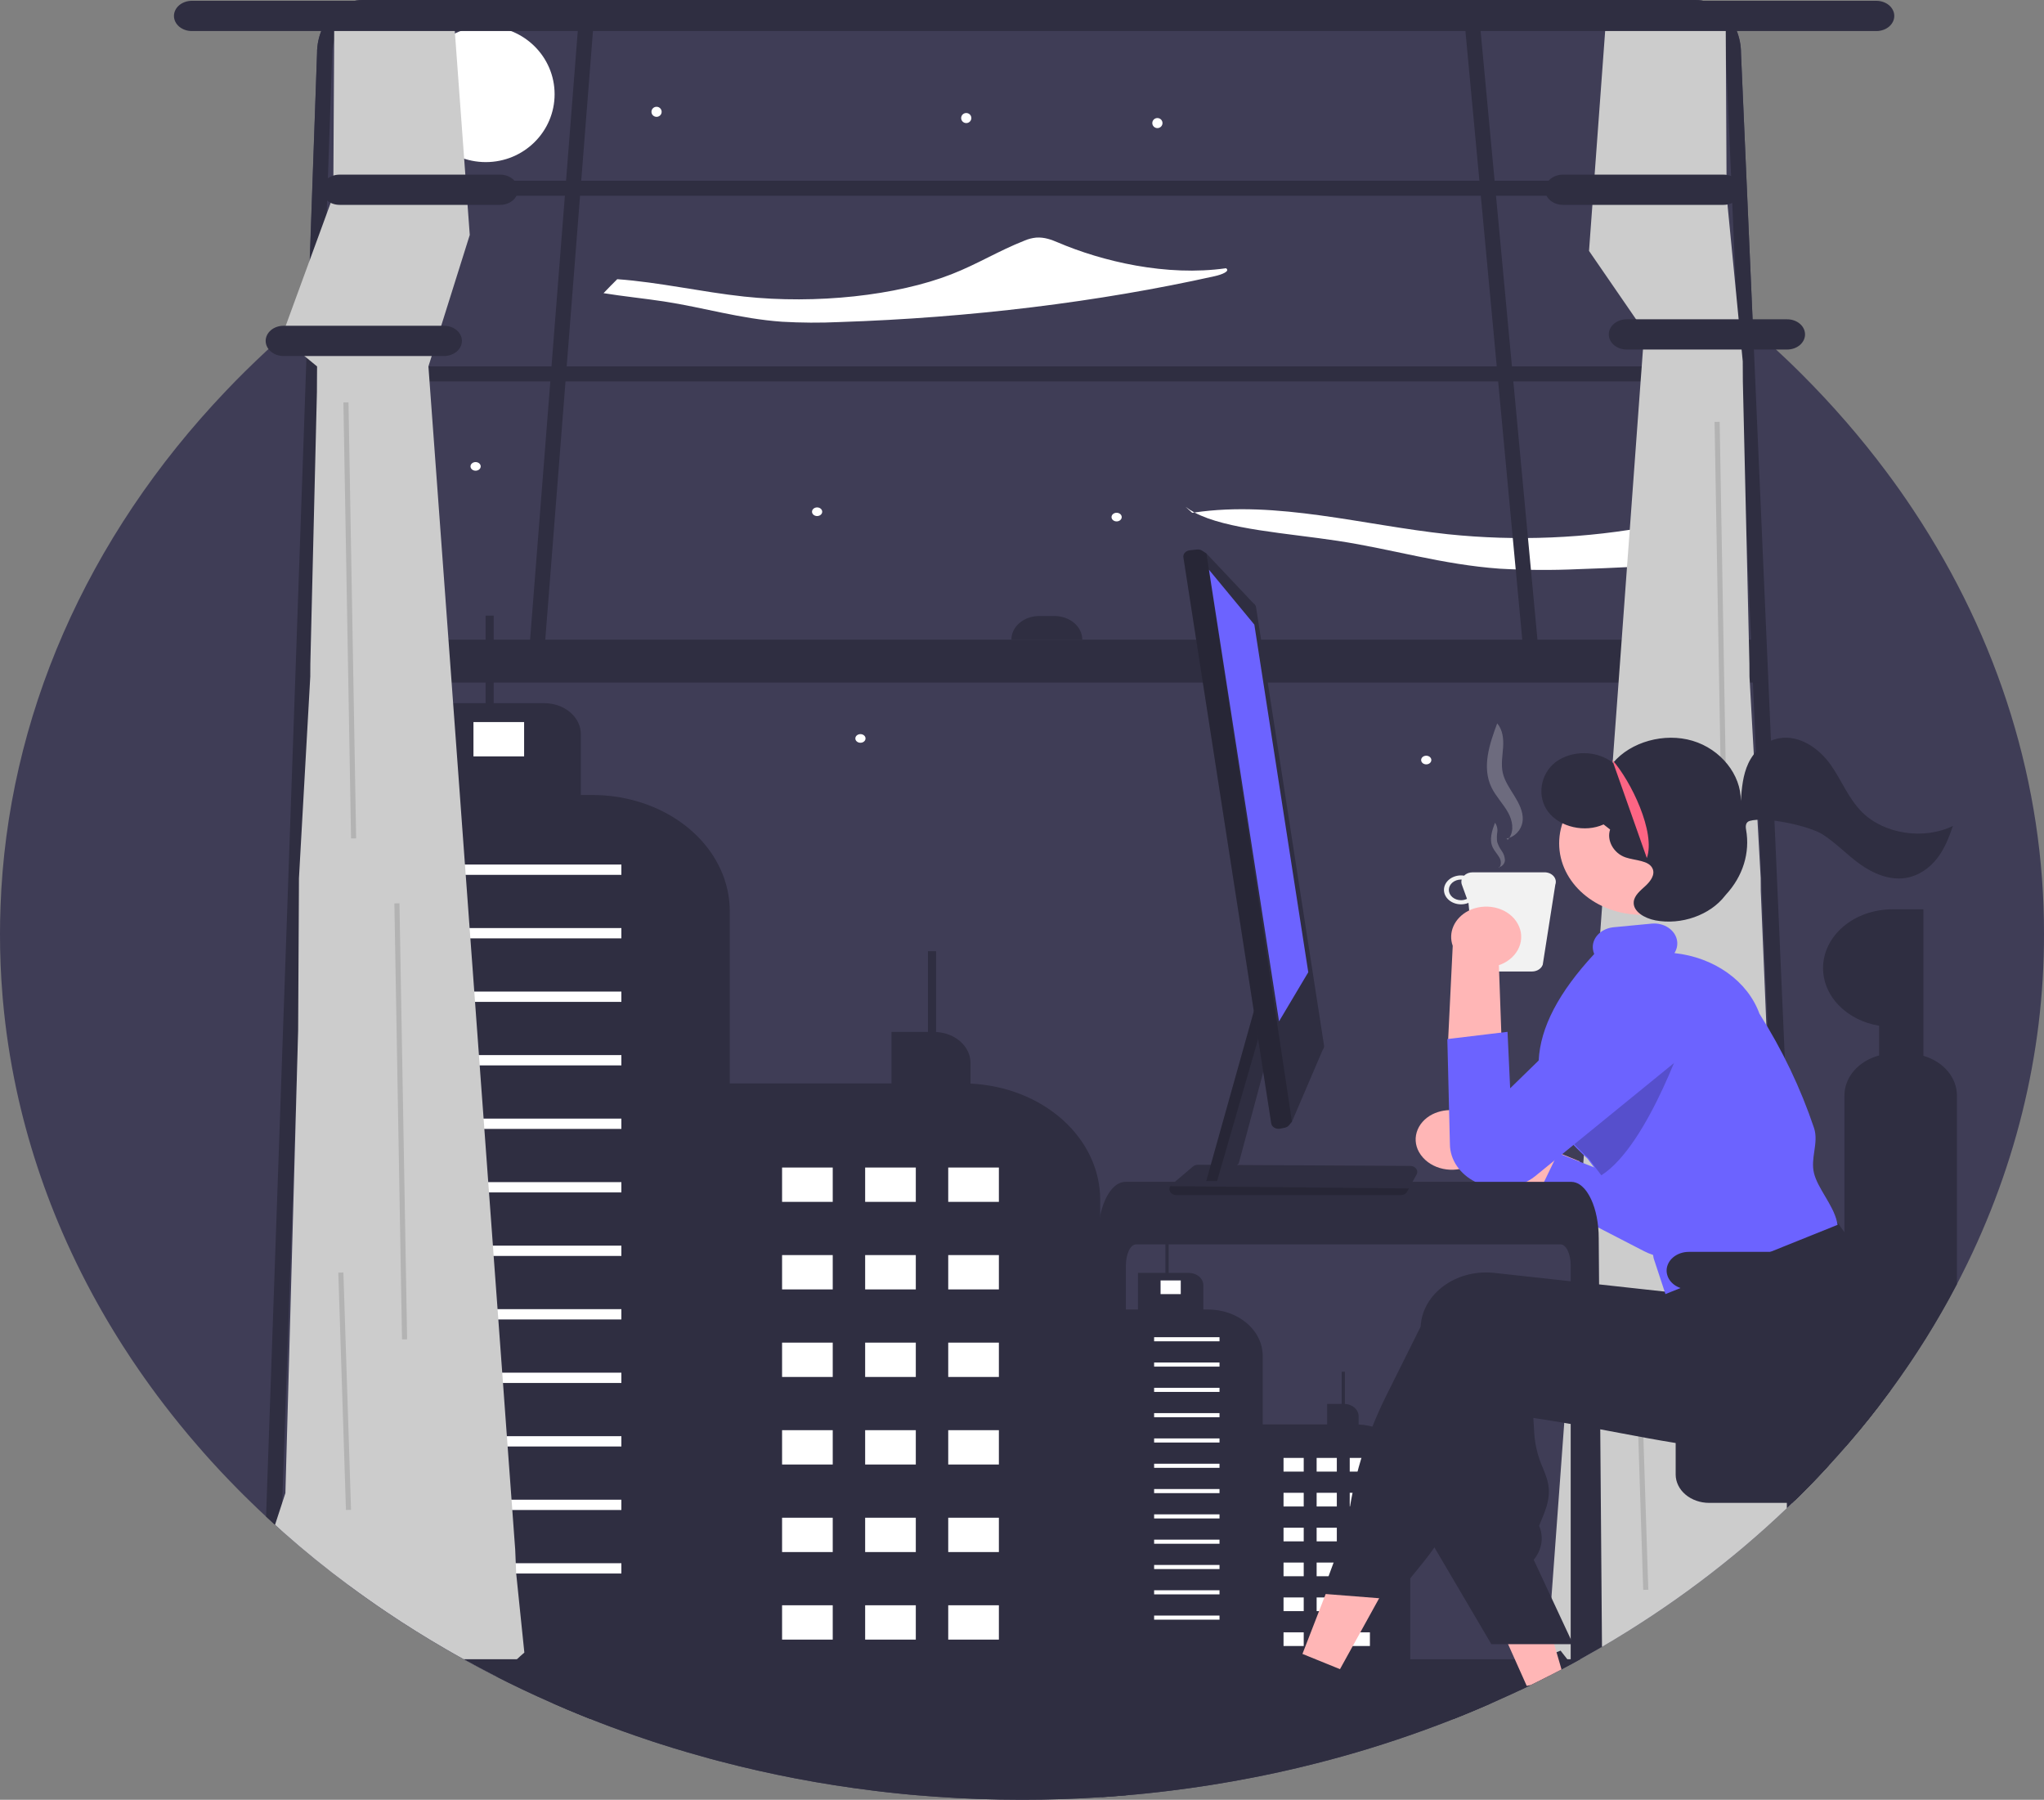 <svg width="568" height="500" viewBox="0 0 568 500" fill="none" xmlns="http://www.w3.org/2000/svg">
<rect x="0" y="0" width="568" height="500" fill="#808080" stroke="none"/>
<g clip-path="url(#clip0)">
<path d="M568 259.46C568.064 292.966 559.822 326.111 543.806 356.75C543.134 358.033 542.454 359.311 541.753 360.583C541.653 360.781 541.54 360.978 541.434 361.176C541.165 361.662 540.896 362.154 540.619 362.64C540.421 362.994 540.223 363.342 540.017 363.696C539.529 364.56 539.033 365.419 538.53 366.275C537.978 367.217 537.418 368.157 536.852 369.094C536.285 370.03 535.711 370.964 535.131 371.896C534.621 372.706 534.108 373.513 533.594 374.319C532.928 375.357 532.251 376.395 531.561 377.432C530.966 378.32 530.369 379.202 529.769 380.078C529.125 381.014 528.473 381.949 527.815 382.885L527.751 382.975C527.609 383.179 527.468 383.383 527.319 383.587C527.184 383.773 527.057 383.953 526.922 384.139C526.788 384.325 526.66 384.505 526.526 384.685V384.691C526.094 385.29 525.662 385.878 525.23 386.472L525.223 386.478C524.252 387.798 523.261 389.112 522.262 390.413C520.407 392.837 518.501 395.224 516.547 397.575C516.547 397.581 516.54 397.581 516.533 397.587C515.364 399.003 514.167 400.407 512.963 401.798C512.191 402.686 511.412 403.57 510.626 404.45C509.84 405.331 509.047 406.205 508.246 407.071C508.069 407.269 507.885 407.467 507.701 407.665C506.681 408.769 505.647 409.872 504.599 410.958C504.372 411.198 504.146 411.432 503.926 411.666C503.579 412.02 503.239 412.374 502.899 412.722C502.786 412.842 502.673 412.956 502.552 413.076C501.971 413.663 501.391 414.251 500.796 414.839V414.845C500.222 415.421 499.641 415.997 499.054 416.573C498.926 416.699 498.799 416.825 498.664 416.951C498.473 417.143 498.274 417.328 498.076 417.52C497.587 418.006 497.085 418.486 496.575 418.966C496.568 418.972 496.568 418.978 496.561 418.984L496.539 419.002V419.008C481.314 433.557 464.066 446.491 445.171 457.53C445.108 457.572 445.042 457.61 444.973 457.645C444.739 457.788 444.506 457.92 444.272 458.058C442.579 459.042 440.873 460.014 439.152 460.962C438.309 461.429 437.466 461.891 436.616 462.347V462.353C436.609 462.353 436.609 462.353 436.602 462.359H436.588L436.574 462.371L436.531 462.389C436.51 462.401 436.496 462.407 436.474 462.419C435.823 462.773 435.178 463.121 434.52 463.469C434.321 463.583 434.123 463.685 433.925 463.787C433.578 463.973 433.224 464.159 432.87 464.345C432.523 464.525 432.168 464.711 431.814 464.891C431.368 465.119 430.922 465.352 430.476 465.574C429.505 466.072 428.533 466.564 427.558 467.05C427.204 467.23 426.843 467.404 426.481 467.584C426.127 467.758 425.766 467.932 425.405 468.106C425.4 468.112 425.394 468.117 425.386 468.122C425.379 468.126 425.371 468.129 425.362 468.13L425.348 468.136L425.334 468.148H425.327C424.335 468.628 423.351 469.108 422.352 469.575L422.345 469.581C421.545 469.959 420.745 470.331 419.937 470.703C418.025 471.585 416.101 472.451 414.165 473.3C412.82 473.894 411.467 474.47 410.107 475.04C409.286 475.388 408.457 475.73 407.628 476.072C406.941 476.354 406.247 476.636 405.56 476.912C405.369 476.99 405.185 477.068 404.994 477.14C404.682 477.266 404.363 477.392 404.052 477.511C403.79 477.613 403.535 477.715 403.273 477.817C402.649 478.069 402.019 478.309 401.396 478.549C400.695 478.819 400.001 479.083 399.299 479.347C396.665 480.343 394.002 481.303 391.332 482.226C381.793 485.534 372.045 488.39 362.132 490.78C361.671 490.894 361.204 491.008 360.736 491.116C356.494 492.124 352.221 493.046 347.917 493.881C340.403 495.345 332.82 496.547 325.169 497.487C325.155 497.487 325.134 497.493 325.12 497.493C324.206 497.606 323.285 497.715 322.371 497.822C322.294 497.834 322.209 497.846 322.124 497.852C322.117 497.858 322.11 497.858 322.095 497.852H322.088C321.076 497.966 320.063 498.08 319.043 498.188C318.972 498.2 318.901 498.206 318.83 498.212C317.882 498.308 316.925 498.404 315.969 498.494C314.942 498.59 313.915 498.68 312.881 498.77H312.874C311.302 498.902 309.73 499.028 308.157 499.136C308.129 499.136 308.101 499.142 308.072 499.142C307.449 499.19 306.826 499.226 306.203 499.268H306.196C298.866 499.76 291.467 500.004 284 500C275.891 500 267.864 499.714 259.92 499.142C259.892 499.142 259.863 499.136 259.835 499.136C258.142 499.016 256.452 498.884 254.764 498.74C254.318 498.704 253.879 498.662 253.433 498.626C253.348 498.62 253.263 498.614 253.178 498.602C253.043 498.59 252.909 498.578 252.767 498.566C252.696 498.56 252.618 498.554 252.547 498.542C251.96 498.488 251.372 498.434 250.777 498.374C250.118 498.308 249.452 498.242 248.794 498.17C248.135 498.105 247.469 498.032 246.811 497.955C246.669 497.943 246.52 497.931 246.379 497.907C245.897 497.858 245.416 497.805 244.941 497.745C244.707 497.721 244.481 497.691 244.254 497.661C243.794 497.607 243.341 497.553 242.88 497.493C242.866 497.493 242.845 497.487 242.831 497.487C228.368 495.718 214.091 492.992 200.131 489.335H200.124C199.367 489.137 198.609 488.933 197.851 488.729C197.624 488.675 197.398 488.615 197.171 488.549C195.202 488.015 193.245 487.463 191.3 486.893C188.616 486.114 185.95 485.298 183.304 484.446C182.582 484.212 181.866 483.978 181.144 483.744C179.706 483.264 178.275 482.784 176.852 482.292C174.423 481.453 172.01 480.587 169.614 479.695H169.607V479.689C167.716 478.981 165.832 478.261 163.962 477.512C163.622 477.38 163.282 477.248 162.942 477.11C162.877 477.093 162.815 477.069 162.758 477.038C162.751 477.038 162.751 477.032 162.744 477.032C162.255 476.84 161.767 476.642 161.278 476.444L161.264 476.438C158.764 475.424 156.285 474.378 153.827 473.301C150.782 471.969 147.763 470.589 144.769 469.162C142.29 467.98 139.835 466.766 137.404 465.521C134.521 464.045 131.669 462.525 128.848 460.962C127.97 460.476 127.092 459.984 126.214 459.486C125.42 459.036 124.634 458.586 123.848 458.13C121.072 456.523 118.331 454.873 115.625 453.182C112.828 451.436 110.071 449.646 107.353 447.813C103.812 445.425 100.342 442.97 96.942 440.447C90.604 435.756 84.525 430.829 78.706 425.666C78.521 425.504 78.337 425.343 78.153 425.175C77.572 424.659 76.999 424.143 76.425 423.621C75.589 422.865 74.761 422.097 73.939 421.33C72.579 420.076 71.243 418.808 69.931 417.526H69.924V417.52C69.123 416.747 68.344 415.979 67.551 415.199V415.193C67.438 415.085 67.331 414.977 67.225 414.869C66.722 414.371 66.234 413.879 65.745 413.376V413.37C65.079 412.704 64.428 412.038 63.79 411.366C63.649 411.222 63.514 411.084 63.38 410.94H63.372V410.934C62.848 410.394 62.331 409.848 61.821 409.302C61.559 409.033 61.304 408.757 61.049 408.481H61.042V408.475C59.498 406.825 57.985 405.16 56.503 403.478V403.472C56.092 403.01 55.688 402.548 55.292 402.08H55.285C53.386 399.909 51.538 397.711 49.739 395.488V395.482C49.059 394.648 48.386 393.808 47.721 392.963C47.055 392.117 46.396 391.269 45.745 390.419H45.738C45.065 389.543 44.399 388.664 43.74 387.78C43.705 387.732 43.669 387.69 43.641 387.648C42.99 386.778 42.347 385.902 41.715 385.021C41.205 384.319 40.702 383.623 40.213 382.921C39.873 382.447 39.541 381.979 39.215 381.499C39.094 381.337 38.988 381.176 38.882 381.02C38.131 379.934 37.395 378.848 36.658 377.756C35.801 376.473 34.951 375.177 34.123 373.881C33.783 373.347 33.443 372.808 33.11 372.268C32.989 372.094 32.883 371.92 32.777 371.74C32.38 371.104 31.984 370.468 31.594 369.826C31.205 369.19 30.815 368.549 30.433 367.907C30.05 367.265 29.668 366.623 29.292 365.975C29.009 365.489 28.726 364.997 28.45 364.512C28.421 364.471 28.395 364.429 28.372 364.386C28.244 364.158 28.11 363.936 27.989 363.708C27.961 363.673 27.939 363.634 27.925 363.594C27.635 363.09 27.352 362.592 27.076 362.088C26.707 361.44 26.353 360.786 25.999 360.133C25.744 359.677 25.503 359.215 25.256 358.753C24.901 358.105 24.554 357.451 24.214 356.791C23.853 356.114 23.506 355.43 23.159 354.746C23.067 354.572 22.982 354.404 22.897 354.23C22.734 353.918 22.578 353.606 22.423 353.294C22.005 352.467 21.594 351.627 21.19 350.793C20.73 349.851 20.282 348.908 19.845 347.962C19.427 347.08 19.021 346.196 18.627 345.31L18.478 344.986V344.98C12.324 331.282 7.668 317.134 4.568 302.715V302.709C2.801 294.476 1.543 286.171 0.8 277.827C0.758 277.371 0.722 276.915 0.687 276.459C0.22 270.815 -0.009 265.148 3.27819e-05 259.46C3.27819e-05 256.934 0.047 254.421 0.142 251.919C1.978 199.624 23.988 149.277 62.806 108.579C64.513 106.785 66.25 105.014 68.018 103.264C69.959 101.345 71.933 99.451 73.939 97.584C75.327 96.288 76.732 95.008 78.153 93.745C78.18 93.719 78.208 93.695 78.238 93.673C78.387 93.535 78.543 93.397 78.706 93.259C87.374 85.57 96.637 78.377 106.433 71.73C107.552 70.962 108.671 70.212 109.804 69.475C110.81 68.809 111.815 68.149 112.828 67.507C114.004 66.751 115.186 66.005 116.376 65.27C122.573 61.425 128.954 57.794 135.52 54.376C138.26 52.949 141.032 51.561 143.834 50.213C144.854 49.715 145.888 49.23 146.922 48.744C148.324 48.09 149.727 47.442 151.143 46.812C193.235 27.979 240.234 18.396 287.834 18.941C335.433 19.486 382.109 30.142 423.585 49.931C423.783 50.021 423.981 50.117 424.172 50.213C425.391 50.801 426.602 51.389 427.806 51.995C429.378 52.775 430.938 53.569 432.487 54.376C440.306 58.449 447.87 62.826 455.179 67.507C456.312 68.233 457.445 68.965 458.564 69.709C459.577 70.374 460.583 71.052 461.581 71.73C462.126 72.102 462.679 72.48 463.224 72.858C475.183 81.105 486.332 90.16 496.561 99.935L496.575 99.947C496.731 100.097 496.886 100.241 497.035 100.391C497.524 100.859 498.012 101.333 498.494 101.801C498.558 101.861 498.621 101.927 498.685 101.987C499.393 102.676 500.097 103.372 500.796 104.074C509.31 112.588 517.117 121.591 524.16 131.019C526.781 134.51 529.288 138.066 531.682 141.685C555.567 177.637 568.078 218.207 568 259.46V259.46Z" fill="#3F3D56"/>
<path d="M483.798 14.806L500.795 404.522V404.529C500.222 405.2 499.641 405.871 499.053 406.541C498.734 406.912 498.409 407.275 498.076 407.645C497.587 408.211 497.084 408.77 496.574 409.329C496.567 409.336 496.567 409.343 496.56 409.35L496.539 409.371V409.378C481.631 426.044 464.382 441.11 445.171 454.243V454.397L444.973 454.376C444.739 454.543 444.505 454.697 444.272 454.858C442.579 456.003 440.872 457.135 439.151 458.239C438.308 458.784 437.463 459.322 436.616 459.853V459.86C436.609 459.86 436.609 459.86 436.601 459.867H436.587L436.573 459.881L436.531 459.902C436.509 459.916 436.495 459.923 436.474 459.937C435.822 460.349 435.178 460.754 434.519 461.159C434.321 461.292 434.123 461.411 433.924 461.529C433.577 461.746 433.223 461.963 432.869 462.179C432.522 462.389 432.168 462.605 431.814 462.815C430.404 463.667 428.981 464.506 427.557 465.33C427.203 465.539 426.842 465.742 426.481 465.952C426.127 466.154 425.766 466.357 425.404 466.56V466.58L425.362 466.587L425.348 466.594L425.334 466.608H425.326C424.335 467.167 423.35 467.726 422.352 468.271L422.345 468.278C421.544 468.718 420.744 469.151 419.937 469.584C418.025 470.611 416.098 471.625 414.165 472.61C412.819 473.301 411.466 473.972 410.107 474.635C409.285 475.041 408.456 475.439 407.628 475.837C406.941 476.166 406.247 476.494 405.56 476.815C405.369 476.906 405.184 476.997 404.993 477.081C404.682 477.227 404.363 477.374 404.051 477.514H163.962C163.622 477.36 163.282 477.206 162.942 477.046C162.876 477.026 162.813 476.998 162.758 476.962C162.751 476.962 162.751 476.955 162.744 476.955C162.255 476.731 161.766 476.501 161.277 476.27L161.263 476.263C158.763 475.083 156.284 473.865 153.827 472.61C148.253 469.773 142.779 466.753 137.403 463.548C134.521 461.83 131.669 460.06 128.848 458.239C127.969 457.673 127.091 457.1 126.213 456.52C125.42 455.996 124.634 455.472 123.848 454.941C121.071 453.069 118.331 451.148 115.625 449.178C112.828 447.145 110.07 445.061 107.353 442.925C103.812 440.145 100.341 437.285 96.942 434.346C90.603 428.883 84.524 423.145 78.705 417.132C78.521 416.944 78.337 416.755 78.153 416.559C76.729 415.085 75.325 413.593 73.939 412.081L88.103 14.806C88.09 12.393 88.612 10 89.64 7.75C91.793 3.139 95.993 0.002 100.816 0.002H471.085C475.972 0.002 480.214 3.216 482.339 7.924C482.41 8.078 482.473 8.232 482.537 8.386C483.382 10.45 483.808 12.621 483.798 14.806V14.806Z" fill="#3F3D56"/>
<path d="M134.995 45.035C145.556 45.035 154.117 36.59 154.117 26.172C154.117 15.755 145.556 7.31 134.995 7.31C124.434 7.31 115.873 15.755 115.873 26.172C115.873 36.59 124.434 45.035 134.995 45.035Z" fill="white"/>
<path d="M337.546 76.726C305.307 83.908 269.587 88.277 233.267 89.473C227.944 89.719 222.609 89.688 217.29 89.381C205.603 88.549 195.591 85.438 184.442 83.737C179.081 82.922 173.111 82.326 167.715 81.445C168.961 80.135 170.231 78.841 171.522 77.563C183.158 78.395 194.975 81.121 206.751 82.388C226.769 84.543 249.197 82.138 264.372 76.204C271.735 73.325 277.374 69.732 284.71 66.84C285.708 66.406 286.789 66.126 287.903 66.012C290.226 65.832 292.264 66.625 293.925 67.335C306.234 72.598 324.104 76.875 340.691 74.522C341.928 75.341 339.579 76.275 337.546 76.726Z" fill="white"/>
<path d="M331.305 142.469C331.512 142.436 331.72 142.411 331.928 142.381C331.055 141.923 330.234 141.399 329.474 140.815L331.305 142.469Z" fill="white"/>
<path d="M467.228 156.682C457.745 157.324 448.212 157.802 438.63 158.116C431.343 158.449 424.04 158.407 416.76 157.99C400.761 156.844 387.056 152.591 371.794 150.264C357.807 148.134 340.809 147.108 331.928 142.381C354.882 139.016 378.664 145.867 402.333 148.416C421.478 150.41 440.886 149.598 459.707 146.017C462.327 149.508 464.834 153.063 467.228 156.682Z" fill="white"/>
<path d="M269.694 301.041V295.295C269.692 293.1 268.701 290.988 266.921 289.391C265.142 287.795 262.709 286.835 260.121 286.708V264.268H257.869V286.683H247.734V300.99H199.873V465.523H305.73V333.297C305.73 325.038 301.995 317.093 295.293 311.094C288.59 305.095 279.43 301.497 269.694 301.041Z" fill="#2F2E41"/>
<path d="M231.405 324.358H217.328V333.896H231.405V324.358Z" fill="white"/>
<path d="M254.491 324.358H240.414V333.896H254.491V324.358Z" fill="white"/>
<path d="M277.577 324.358H263.5V333.896H277.577V324.358Z" fill="white"/>
<path d="M231.405 348.681H217.328V358.219H231.405V348.681Z" fill="white"/>
<path d="M254.491 348.681H240.414V358.219H254.491V348.681Z" fill="white"/>
<path d="M277.577 348.681H263.5V358.219H277.577V348.681Z" fill="white"/>
<path d="M231.405 373.003H217.328V382.541H231.405V373.003Z" fill="white"/>
<path d="M254.491 373.003H240.414V382.541H254.491V373.003Z" fill="white"/>
<path d="M277.577 373.003H263.5V382.541H277.577V373.003Z" fill="white"/>
<path d="M231.405 397.325H217.328V406.863H231.405V397.325Z" fill="white"/>
<path d="M254.491 397.325H240.414V406.863H254.491V397.325Z" fill="white"/>
<path d="M277.577 397.325H263.5V406.863H277.577V397.325Z" fill="white"/>
<path d="M231.405 421.647H217.328V431.185H231.405V421.647Z" fill="white"/>
<path d="M254.491 421.647H240.414V431.185H254.491V421.647Z" fill="white"/>
<path d="M277.577 421.647H263.5V431.185H277.577V421.647Z" fill="white"/>
<path d="M231.405 445.969H217.328V455.508H231.405V445.969Z" fill="white"/>
<path d="M254.491 445.969H240.414V455.508H254.491V445.969Z" fill="white"/>
<path d="M277.577 445.969H263.5V455.508H277.577V445.969Z" fill="white"/>
<path d="M202.794 253.173V465.521H137.404C134.521 464.045 131.669 462.525 128.848 460.962C127.97 460.476 127.092 459.984 126.214 459.486C125.42 459.036 124.634 458.586 123.848 458.13C121.072 456.523 118.331 454.873 115.626 453.182C112.828 451.436 110.071 449.646 107.354 447.813C103.812 445.426 100.342 442.97 96.942 440.447V220.865H115.803V195.354H134.946V171.03H137.198V195.354H151.242C153.94 195.354 156.526 196.261 158.434 197.877C160.341 199.492 161.412 201.683 161.413 203.967V220.865H164.649C172.874 220.865 180.878 223.116 187.469 227.282C194.061 231.448 198.887 237.306 201.229 243.983C201.637 245.159 201.968 246.352 202.221 247.559C202.602 249.413 202.794 251.291 202.794 253.173V253.173Z" fill="#2F2E41"/>
<path d="M172.672 240.184H127.064V243.046H172.672V240.184Z" fill="white"/>
<path d="M172.672 257.83H127.064V260.691H172.672V257.83Z" fill="white"/>
<path d="M172.672 275.475H127.064V278.337H172.672V275.475Z" fill="white"/>
<path d="M172.672 293.121H127.064V295.982H172.672V293.121Z" fill="white"/>
<path d="M172.672 310.766H127.064V313.628H172.672V310.766Z" fill="white"/>
<path d="M172.672 328.412H127.064V331.273H172.672V328.412Z" fill="white"/>
<path d="M172.672 346.057H127.064V348.919H172.672V346.057Z" fill="white"/>
<path d="M172.672 363.703H127.064V366.564H172.672V363.703Z" fill="white"/>
<path d="M172.672 381.349H127.064V384.21H172.672V381.349Z" fill="white"/>
<path d="M172.672 398.994H127.064V401.856H172.672V398.994Z" fill="white"/>
<path d="M172.672 416.64H127.064V419.501H172.672V416.64Z" fill="white"/>
<path d="M172.672 434.285H127.064V437.147H172.672V434.285Z" fill="white"/>
<path d="M145.645 200.601H131.568V210.139H145.645V200.601Z" fill="white"/>
<path d="M482.538 8.386C482.474 8.23 482.41 8.08 482.339 7.924C480.215 3.215 475.972 0 471.086 0H100.817C95.993 0 91.794 3.137 89.641 7.75C88.612 9.999 88.091 12.392 88.104 14.804L73.939 421.33C74.761 422.097 75.59 422.865 76.425 423.621C76.999 424.143 77.573 424.659 78.153 425.175L92.318 14.804C92.314 13.641 92.495 12.483 92.856 11.361C92.857 11.343 92.862 11.324 92.87 11.307C94.088 7.576 97.19 4.919 100.817 4.919H471.086C471.954 4.92 472.812 5.073 473.607 5.369C476.921 6.568 479.365 10.059 479.563 14.252C479.57 14.438 479.577 14.618 479.577 14.804L496.575 409.327C497.085 408.769 497.588 408.211 498.076 407.647C498.26 407.443 498.437 407.239 498.615 407.041C498.763 406.873 498.912 406.711 499.054 406.543C499.641 405.871 500.222 405.2 500.796 404.528V404.522L483.798 14.804C483.808 12.62 483.382 10.45 482.538 8.386V8.386ZM153.827 473.301C156.285 474.38 158.764 475.426 161.264 476.438L161.278 476.444C161.767 476.642 162.255 476.84 162.744 477.032C162.751 477.032 162.751 477.038 162.758 477.038C162.815 477.069 162.877 477.093 162.942 477.11C163.282 477.248 163.622 477.38 163.962 477.512H404.052C404.363 477.392 404.682 477.266 404.994 477.14C405.185 477.068 405.369 476.99 405.56 476.912C406.247 476.636 406.941 476.354 407.628 476.072C408.457 475.73 409.286 475.388 410.107 475.04C411.467 474.47 412.82 473.895 414.165 473.301H153.827Z" fill="#2F2E41"/>
<path d="M481.685 50.212H90.21V54.375H481.685V50.212Z" fill="#2F2E41"/>
<path d="M487.077 101.799H86.22V105.962H487.077V101.799Z" fill="#2F2E41"/>
<path d="M151.142 182.583H146.922L161.087 1.869H165.307L151.142 182.583Z" fill="#2F2E41"/>
<path d="M427.807 183.782H423.587L406.589 1.869H410.81L427.807 183.782Z" fill="#2F2E41"/>
<path d="M489.202 177.71H86.928V189.625H489.202V177.71Z" fill="#2F2E41"/>
<path d="M288.791 171.136H293.011C294.027 171.136 295.033 171.305 295.972 171.635C296.911 171.964 297.764 172.447 298.482 173.055C299.2 173.664 299.77 174.386 300.159 175.181C300.548 175.976 300.748 176.829 300.748 177.689V177.689H281.053C281.053 175.951 281.868 174.284 283.319 173.055C284.77 171.826 286.739 171.136 288.791 171.136V171.136Z" fill="#2F2E41"/>
<path d="M145.711 459.114C139.337 464.513 139.833 466.762 137.404 465.521C134.521 464.045 131.669 462.525 128.848 460.962C127.97 460.476 127.092 459.984 126.214 459.486C125.42 459.036 124.634 458.586 123.848 458.13C121.072 456.523 118.331 454.873 115.626 453.182C112.828 451.436 110.071 449.646 107.353 447.813C103.812 445.425 100.342 442.97 96.942 440.447C90.604 435.756 84.525 430.829 78.706 425.666C78.521 425.504 78.337 425.342 78.153 425.174C77.572 424.659 76.999 424.143 76.425 423.621L79.308 414.803L82.849 286.285L83.061 247.559L83.075 243.983L86.22 187.981L86.241 184.406L88.068 108.903L88.083 105.964L88.111 101.801L78.238 93.673L92.615 54.376L92.636 50.214L92.856 11.361L92.87 8.188C100.37 2.405 110.987 1.272 123.968 2.291C124.613 2.345 125.272 2.399 125.93 2.459L126.107 4.919L126.433 9.304V9.31L128.983 44.077V44.089L129.436 50.214L129.74 54.377L130.541 65.27L119.053 101.801L119.358 105.964L121.575 136.148L121.879 140.311L122.509 148.901L125.116 184.406L125.378 187.981L125.916 195.354L126.589 204.471L126.667 205.533L126.971 209.696L127.85 221.657L128.09 224.992L129.202 240.186L129.351 242.214L129.415 243.048L129.486 243.983L129.599 245.543L129.748 247.559L130.279 254.793L130.498 257.828L130.711 260.689L130.86 262.759L131.107 266.094L131.299 268.673L131.795 275.476L132.007 278.337L132.368 283.31L132.588 286.285L132.616 286.645L133.09 293.123L133.303 295.985L133.459 298.198L133.877 303.867L134.124 307.196L134.387 310.765L134.592 313.626L135.385 324.412L135.626 327.747L135.676 328.413L135.888 331.274L136.894 344.962L136.972 346.06L137.135 348.298L137.177 348.922L138.268 363.702L138.402 365.513L138.48 366.563L138.643 368.849L139.564 381.349L139.776 384.211L139.911 386.064L140.152 389.399L140.853 398.997L141.065 401.858L141.412 406.621L141.66 409.95L142.149 416.639L142.361 419.5L142.921 427.166L143.169 430.495L143.324 434.286L143.445 437.147L145.711 459.114Z" fill="#CCCCCC"/>
<path d="M498.664 416.951C498.473 417.143 498.275 417.328 498.076 417.52C497.588 418.006 497.085 418.486 496.575 418.966C496.568 418.972 496.568 418.978 496.561 418.984L496.539 419.002V419.008C481.314 433.557 464.066 446.492 445.172 457.53C445.108 457.572 445.042 457.61 444.973 457.645C444.74 457.789 444.506 457.92 444.272 458.058C442.579 459.042 440.873 460.014 439.152 460.962C438.309 461.43 437.466 461.891 436.616 462.347V462.353C436.609 462.353 436.609 462.353 436.602 462.359H436.588L436.574 462.371L436.531 462.389C436.51 462.401 436.496 462.407 436.475 462.419C435.823 462.773 435.178 463.121 434.52 463.469C434.322 463.583 434.123 463.685 433.925 463.787C433.578 463.973 433.224 464.159 432.87 464.345C432.523 464.525 432.169 464.711 431.814 464.891C431.368 465.119 430.922 465.353 430.476 465.575L430.504 463.595L430.547 460.962L430.752 448.857L431.46 439.187L435.66 381.955L436.326 372.898L436.475 370.858L438.366 345.106L439.01 336.265L440.476 316.35L441.135 307.292L441.779 298.54L441.807 298.198L441.864 297.382L441.9 296.884V296.878L442.65 286.717L442.679 286.285L443.21 279.099V279.087L443.968 268.673L444.449 262.135L444.987 254.793L445.419 248.908L445.519 247.559L445.781 243.983L445.795 243.84L447.424 221.585L447.849 215.785V215.778L448.295 209.696L448.599 205.533L449.23 197.027L449.895 187.981L450.157 184.406L451.085 171.713V171.707L451.602 164.641L452.119 157.563L452.884 147.209L453.387 140.311L453.692 136.148L455.901 105.964L456 104.656L456.213 101.801L456.928 92.035L441.567 69.709L442.693 54.377L442.997 50.214L446.227 6.232L446.326 4.919L446.503 2.459C460.37 1.17 471.681 2.117 479.563 8.188L479.783 50.214L479.804 54.377L484.287 100.391L484.294 101.801L484.315 105.964L486.136 184.406L486.157 187.981L489.273 243.983L489.294 247.559L490.909 286.285L490.973 298.198L498.615 407.041L498.664 416.951Z" fill="#CCCCCC"/>
<path d="M439.152 460.962C438.309 461.43 437.466 461.891 436.616 462.347V462.353C436.609 462.353 436.609 462.353 436.602 462.359H436.588L436.574 462.371L436.531 462.389C436.51 462.401 436.496 462.407 436.474 462.419C435.823 462.773 435.178 463.121 434.52 463.469C434.321 463.583 434.123 463.685 433.925 463.787C433.578 463.973 433.224 464.159 432.87 464.345C432.523 464.525 432.168 464.711 431.814 464.891C431.368 465.119 430.922 465.353 430.476 465.575C429.506 466.073 428.533 466.564 427.558 467.05C427.204 467.23 426.843 467.404 426.481 467.584C426.127 467.758 425.766 467.932 425.405 468.106V468.124L425.362 468.13L425.348 468.136L425.334 468.148H425.327C424.335 468.628 423.351 469.108 422.352 469.576L422.345 469.582C421.545 469.959 420.745 470.331 419.937 470.703C418.025 471.585 416.101 472.451 414.165 473.301C412.82 473.895 411.467 474.47 410.107 475.04C409.286 475.388 408.457 475.73 407.628 476.072C406.941 476.354 406.247 476.636 405.56 476.912C405.369 476.99 405.185 477.068 404.994 477.14C404.682 477.266 404.363 477.392 404.052 477.512C403.79 477.613 403.535 477.716 403.273 477.817C402.649 478.069 402.019 478.309 401.396 478.549C400.695 478.819 400.001 479.083 399.299 479.347C396.665 480.343 394.002 481.303 391.332 482.226C381.793 485.534 372.045 488.39 362.132 490.78C361.671 490.894 361.204 491.008 360.736 491.116C356.494 492.124 352.221 493.046 347.917 493.881C340.403 495.345 332.82 496.547 325.169 497.487C325.155 497.487 325.134 497.493 325.12 497.493C324.206 497.607 323.285 497.715 322.372 497.823C322.294 497.835 322.209 497.847 322.124 497.853C322.117 497.858 322.11 497.858 322.095 497.853H322.088C321.076 497.966 320.063 498.08 319.043 498.188C318.972 498.2 318.901 498.206 318.83 498.212C317.882 498.308 316.925 498.404 315.969 498.494C314.942 498.59 313.915 498.68 312.881 498.77H312.874C311.302 498.902 309.73 499.028 308.158 499.136C308.129 499.136 308.101 499.142 308.073 499.142C307.449 499.19 306.826 499.226 306.203 499.268H306.196C298.866 499.76 291.467 500.004 284 500C275.891 500 267.864 499.714 259.92 499.142C259.892 499.142 259.863 499.136 259.835 499.136C258.142 499.016 256.452 498.884 254.764 498.74C254.318 498.704 253.879 498.662 253.433 498.626C253.348 498.62 253.263 498.614 253.178 498.602C253.043 498.59 252.909 498.578 252.767 498.566C252.696 498.56 252.618 498.554 252.547 498.542C251.96 498.489 251.372 498.434 250.777 498.374C250.118 498.308 249.452 498.243 248.794 498.17C248.135 498.105 247.469 498.033 246.811 497.955C246.669 497.943 246.521 497.931 246.379 497.907C245.897 497.859 245.416 497.805 244.941 497.745C244.707 497.721 244.481 497.691 244.254 497.661C243.794 497.607 243.341 497.553 242.88 497.493C242.866 497.493 242.845 497.487 242.831 497.487C228.368 495.718 214.091 492.992 200.132 489.335H200.124C199.367 489.137 198.609 488.933 197.851 488.729C197.624 488.675 197.398 488.615 197.171 488.549C195.202 488.015 193.245 487.463 191.3 486.893C188.616 486.114 185.95 485.298 183.304 484.446C182.582 484.212 181.866 483.978 181.144 483.744C179.706 483.264 178.276 482.784 176.852 482.293C174.423 481.453 172.01 480.587 169.614 479.695H169.607V479.689C167.716 478.981 165.832 478.261 163.962 477.512C163.622 477.38 163.282 477.248 162.942 477.11C162.877 477.093 162.815 477.069 162.758 477.038C162.751 477.038 162.751 477.032 162.744 477.032C162.255 476.84 161.767 476.642 161.278 476.444L161.264 476.438C158.764 475.424 156.285 474.378 153.827 473.301C150.782 471.969 147.763 470.589 144.769 469.162C142.29 467.98 139.835 466.766 137.404 465.521C134.521 464.045 131.669 462.525 128.848 460.962H439.152Z" fill="#2F2E41"/>
<path d="M182.446 32.46C183.229 32.46 183.863 31.834 183.863 31.063C183.863 30.291 183.229 29.665 182.446 29.665C181.664 29.665 181.03 30.291 181.03 31.063C181.03 31.834 181.664 32.46 182.446 32.46Z" fill="white"/>
<path d="M268.509 34.193C269.291 34.193 269.925 33.567 269.925 32.795C269.925 32.024 269.291 31.398 268.509 31.398C267.727 31.398 267.092 32.024 267.092 32.795C267.092 33.567 267.727 34.193 268.509 34.193Z" fill="white"/>
<path d="M321.626 35.59C322.408 35.59 323.042 34.964 323.042 34.193C323.042 33.421 322.408 32.795 321.626 32.795C320.844 32.795 320.21 33.421 320.21 34.193C320.21 34.964 320.844 35.59 321.626 35.59Z" fill="white"/>
<path d="M396.332 212.35C397.114 212.35 397.748 211.812 397.748 211.15C397.748 210.487 397.114 209.95 396.332 209.95C395.549 209.95 394.915 210.487 394.915 211.15C394.915 211.812 395.549 212.35 396.332 212.35Z" fill="white"/>
<path d="M310.294 144.854C311.077 144.854 311.711 144.317 311.711 143.655C311.711 142.992 311.077 142.455 310.294 142.455C309.512 142.455 308.878 142.992 308.878 143.655C308.878 144.317 309.512 144.854 310.294 144.854Z" fill="white"/>
<path d="M239.105 206.351C239.887 206.351 240.521 205.814 240.521 205.151C240.521 204.489 239.887 203.952 239.105 203.952C238.322 203.952 237.688 204.489 237.688 205.151C237.688 205.814 238.322 206.351 239.105 206.351Z" fill="white"/>
<path d="M227.065 143.367C227.847 143.367 228.481 142.829 228.481 142.167C228.481 141.504 227.847 140.967 227.065 140.967C226.283 140.967 225.648 141.504 225.648 142.167C225.648 142.829 226.283 143.367 227.065 143.367Z" fill="white"/>
<path d="M132.162 130.77C132.944 130.77 133.579 130.233 133.579 129.57C133.579 128.907 132.944 128.37 132.162 128.37C131.38 128.37 130.746 128.907 130.746 129.57C130.746 130.233 131.38 130.77 132.162 130.77Z" fill="white"/>
<path d="M455.915 375.718L454.499 375.751L456.624 441.689L458.04 441.656L455.915 375.718Z" fill="#B3B3B3"/>
<path d="M477.87 117.19L476.454 117.208L478.579 238.331L479.995 238.314L477.87 117.19Z" fill="#B3B3B3"/>
<path d="M429.214 242.342H409.217C408.766 242.341 408.319 242.424 407.91 242.584C407.5 242.745 407.137 242.98 406.846 243.272C406.568 243.226 406.284 243.203 406.001 243.203C404.743 243.203 403.536 243.626 402.647 244.38C401.757 245.133 401.257 246.155 401.257 247.22C401.257 248.286 401.757 249.308 402.647 250.061C403.536 250.815 404.743 251.238 406.001 251.238C406.717 251.238 407.423 251.099 408.066 250.831L408.4 254.303L409.725 268.024C409.788 268.195 409.873 268.36 409.977 268.516C410.245 268.933 410.641 269.281 411.122 269.523C411.604 269.765 412.154 269.894 412.714 269.894H425.718C426.278 269.893 426.828 269.765 427.31 269.523C427.793 269.28 428.189 268.933 428.458 268.516C428.56 268.359 428.643 268.194 428.706 268.024L432.203 245.769C432.347 245.373 432.379 244.954 432.297 244.545C432.215 244.137 432.02 243.75 431.729 243.417C431.439 243.083 431.06 242.813 430.623 242.626C430.186 242.439 429.704 242.342 429.214 242.342V242.342ZM406.001 250.091C405.103 250.09 404.242 249.787 403.607 249.249C402.973 248.71 402.616 247.981 402.616 247.22C402.616 246.46 402.973 245.73 403.607 245.192C404.242 244.654 405.103 244.351 406.001 244.35C406.062 244.35 406.118 244.364 406.179 244.367C406.046 244.829 406.062 245.314 406.228 245.769L407.66 249.709C407.156 249.957 406.584 250.089 406.001 250.091V250.091Z" fill="#F2F2F2"/>
<path d="M422.352 469.578L419.016 464.431L420.659 463.777L421.969 463.249L427.685 460.964L431.12 459.59L432.536 459.02L433.662 458.57L435.532 460.964L436.474 462.17L436.616 462.35V462.356C436.586 462.365 436.557 462.377 436.531 462.391C436.509 462.403 436.495 462.41 436.474 462.422C435.822 462.775 435.178 463.123 434.519 463.471C434.321 463.585 434.123 463.687 433.924 463.789C433.577 463.975 433.223 464.161 432.869 464.347C432.522 464.527 432.168 464.713 431.814 464.893C430.404 465.625 428.981 466.345 427.557 467.052C427.203 467.232 426.842 467.406 426.481 467.586C426.127 467.76 425.765 467.934 425.404 468.108V468.126L425.362 468.132L425.348 468.138L425.333 468.15H425.326C424.335 468.63 423.35 469.11 422.352 469.578Z" fill="#2F2E41"/>
<g opacity="0.49">
<path opacity="0.49" d="M418.982 233.324C419.143 233.143 419.29 232.953 419.42 232.754C419.168 232.842 418.908 232.911 418.643 232.961L418.982 233.324Z" fill="white"/>
<path opacity="0.49" d="M420.811 221.087C419.536 219.02 418.105 216.965 417.594 214.673C417.082 212.377 417.531 210.018 417.688 207.686C417.844 205.353 417.648 202.86 416.055 200.952C413.882 206.779 411.729 213.2 414.509 218.839C415.715 221.285 417.77 223.367 419.095 225.769C420.305 227.962 420.795 230.695 419.42 232.754C421.662 231.987 423.066 229.81 423.153 227.713C423.25 225.382 422.086 223.154 420.811 221.087Z" fill="white"/>
</g>
<g opacity="0.49">
<path opacity="0.49" d="M416.578 241.122C416.641 241.052 416.698 240.978 416.749 240.901C416.651 240.935 416.55 240.962 416.447 240.981L416.578 241.122Z" fill="white"/>
<path opacity="0.49" d="M417.289 236.368C416.73 235.594 416.309 234.754 416.039 233.876C415.922 232.973 415.934 232.062 416.076 231.162C416.215 230.254 415.992 229.333 415.441 228.546C414.597 230.809 413.761 233.304 414.841 235.495C415.309 236.445 416.108 237.254 416.622 238.187C416.889 238.601 417.039 239.061 417.061 239.531C417.083 240.002 416.976 240.471 416.749 240.901C417.181 240.721 417.546 240.442 417.802 240.096C418.058 239.75 418.196 239.351 418.199 238.942C418.162 238.032 417.848 237.146 417.289 236.368Z" fill="white"/>
</g>
<path d="M138.983 56.914H94.365C93.05 56.914 91.789 56.471 90.859 55.684C89.929 54.897 89.407 53.828 89.407 52.715C89.407 51.601 89.929 50.533 90.859 49.746C91.789 48.958 93.05 48.516 94.365 48.516H138.983C140.298 48.516 141.559 48.958 142.489 49.746C143.418 50.533 143.941 51.601 143.941 52.715C143.941 53.828 143.418 54.897 142.489 55.684C141.559 56.471 140.298 56.914 138.983 56.914V56.914Z" fill="#2F2E41"/>
<path d="M521.437 8.626H53.298C51.983 8.626 50.722 8.183 49.792 7.396C48.862 6.609 48.34 5.54 48.34 4.427C48.34 3.313 48.862 2.245 49.792 1.458C50.722 0.67 51.983 0.228 53.298 0.228H521.437C522.752 0.228 524.013 0.67 524.943 1.458C525.872 2.245 526.395 3.313 526.395 4.427C526.395 5.54 525.872 6.609 524.943 7.396C524.013 8.183 522.752 8.626 521.437 8.626V8.626Z" fill="#2F2E41"/>
<path d="M123.402 98.903H78.784C77.469 98.903 76.208 98.461 75.278 97.674C74.348 96.886 73.826 95.818 73.826 94.704C73.826 93.591 74.348 92.523 75.278 91.735C76.208 90.948 77.469 90.505 78.784 90.505H123.402C124.717 90.505 125.978 90.948 126.908 91.735C127.837 92.523 128.36 93.591 128.36 94.704C128.36 95.818 127.837 96.886 126.908 97.674C125.978 98.461 124.717 98.903 123.402 98.903V98.903Z" fill="#2F2E41"/>
<path d="M478.933 56.914H434.314C433 56.914 431.739 56.471 430.809 55.684C429.879 54.897 429.357 53.828 429.357 52.715C429.357 51.601 429.879 50.533 430.809 49.746C431.739 48.958 433 48.516 434.314 48.516H478.933C480.248 48.516 481.509 48.958 482.438 49.746C483.368 50.533 483.89 51.601 483.89 52.715C483.89 53.828 483.368 54.897 482.438 55.684C481.509 56.471 480.248 56.914 478.933 56.914V56.914Z" fill="#2F2E41"/>
<path d="M496.638 97.104H452.02C450.705 97.104 449.444 96.662 448.515 95.874C447.585 95.087 447.062 94.019 447.062 92.905C447.062 91.791 447.585 90.723 448.515 89.936C449.444 89.148 450.705 88.706 452.02 88.706H496.638C497.953 88.706 499.214 89.148 500.144 89.936C501.074 90.723 501.596 91.791 501.596 92.905C501.596 94.019 501.074 95.087 500.144 95.874C499.214 96.662 497.953 97.104 496.638 97.104V97.104Z" fill="#2F2E41"/>
<path d="M96.843 111.791L95.427 111.809L97.552 232.933L98.968 232.915L96.843 111.791Z" fill="#B3B3B3"/>
<path d="M111.008 250.957L109.591 250.975L111.716 372.098L113.133 372.08L111.008 250.957Z" fill="#B3B3B3"/>
<path d="M95.427 353.524L94.011 353.557L96.135 419.494L97.551 419.461L95.427 353.524Z" fill="#B3B3B3"/>
<path d="M377.541 395.742V393.452C377.541 392.577 377.146 391.736 376.437 391.1C375.728 390.464 374.758 390.081 373.727 390.031V381.09H372.83V390.021H368.792V395.721H349.723V461.275H391.899V408.593C391.899 405.303 390.411 402.137 387.741 399.747C385.07 397.357 381.42 395.923 377.541 395.742V395.742Z" fill="#2F2E41"/>
<path d="M362.286 405.032H356.677V408.832H362.286V405.032Z" fill="white"/>
<path d="M371.484 405.032H365.875V408.832H371.484V405.032Z" fill="white"/>
<path d="M380.682 405.032H375.073V408.832H380.682V405.032Z" fill="white"/>
<path d="M362.286 414.722H356.677V418.523H362.286V414.722Z" fill="white"/>
<path d="M371.484 414.722H365.875V418.523H371.484V414.722Z" fill="white"/>
<path d="M380.682 414.722H375.073V418.523H380.682V414.722Z" fill="white"/>
<path d="M362.286 424.413H356.677V428.213H362.286V424.413Z" fill="white"/>
<path d="M371.484 424.413H365.875V428.213H371.484V424.413Z" fill="white"/>
<path d="M380.682 424.413H375.073V428.213H380.682V424.413Z" fill="white"/>
<path d="M362.286 434.104H356.677V437.904H362.286V434.104Z" fill="white"/>
<path d="M371.484 434.104H365.875V437.904H371.484V434.104Z" fill="white"/>
<path d="M380.682 434.104H375.073V437.904H380.682V434.104Z" fill="white"/>
<path d="M362.286 443.794H356.677V447.595H362.286V443.794Z" fill="white"/>
<path d="M371.484 443.794H365.875V447.595H371.484V443.794Z" fill="white"/>
<path d="M380.682 443.794H375.073V447.595H380.682V443.794Z" fill="white"/>
<path d="M362.286 453.485H356.677V457.285H362.286V453.485Z" fill="white"/>
<path d="M371.484 453.485H365.875V457.285H371.484V453.485Z" fill="white"/>
<path d="M380.682 453.485H375.073V457.285H380.682V453.485Z" fill="white"/>
<path d="M335.69 363.799H334.399V357.065C334.399 356.155 333.972 355.282 333.212 354.638C332.452 353.995 331.422 353.633 330.347 353.633H324.752V343.943H323.854V353.633H316.227V363.799H308.711V461.275H350.888V376.671C350.888 374.981 350.495 373.307 349.731 371.745C348.967 370.183 347.848 368.764 346.436 367.569C345.025 366.374 343.35 365.426 341.506 364.779C339.662 364.132 337.686 363.799 335.69 363.799V363.799Z" fill="#2F2E41"/>
<path d="M338.885 371.495H320.714V372.635H338.885V371.495Z" fill="white"/>
<path d="M338.885 378.525H320.714V379.665H338.885V378.525Z" fill="white"/>
<path d="M338.885 385.555H320.714V386.695H338.885V385.555Z" fill="white"/>
<path d="M338.885 392.586H320.714V393.726H338.885V392.586Z" fill="white"/>
<path d="M338.885 399.616H320.714V400.756H338.885V399.616Z" fill="white"/>
<path d="M338.885 406.647H320.714V407.787H338.885V406.647Z" fill="white"/>
<path d="M338.885 413.677H320.714V414.817H338.885V413.677Z" fill="white"/>
<path d="M338.885 420.708H320.714V421.848H338.885V420.708Z" fill="white"/>
<path d="M338.885 427.738H320.714V428.878H338.885V427.738Z" fill="white"/>
<path d="M338.885 434.769H320.714V435.909H338.885V434.769Z" fill="white"/>
<path d="M338.885 441.799H320.714V442.939H338.885V441.799Z" fill="white"/>
<path d="M338.885 448.83H320.714V449.97H338.885V448.83Z" fill="white"/>
<path d="M328.117 355.724H322.508V359.524H328.117V355.724Z" fill="white"/>
<path d="M507.701 402.077V407.667C506.681 408.771 505.647 409.875 504.598 410.96C504.372 411.2 504.145 411.434 503.926 411.668C503.579 412.022 503.239 412.376 502.899 412.724C502.785 412.844 502.672 412.958 502.552 413.078C501.971 413.666 501.39 414.253 500.795 414.841C500.795 414.841 500.802 414.847 500.795 414.847C500.222 415.423 499.641 415.999 499.053 416.575C498.734 416.893 498.408 417.205 498.076 417.523C497.587 418.009 497.084 418.488 496.574 418.968C496.567 418.974 496.567 418.98 496.56 418.986L496.539 419.004V402.077L507.701 402.077Z" fill="#2F2E41"/>
<path d="M522.262 390.416C520.406 392.839 518.501 395.226 516.546 397.578C516.546 397.584 516.539 397.584 516.532 397.59C515.363 399.005 514.167 400.409 512.963 401.801C512.191 402.689 511.412 403.572 510.625 404.452C509.839 405.334 509.046 406.208 508.246 407.073C508.069 407.271 507.885 407.469 507.7 407.667C506.681 408.771 505.647 409.875 504.598 410.96C504.372 411.2 504.145 411.434 503.926 411.668C503.579 412.022 503.239 412.376 502.899 412.724C502.778 412.844 502.665 412.958 502.552 413.078C501.971 413.666 501.39 414.253 500.795 414.841C500.795 414.841 500.802 414.847 500.795 414.847C500.222 415.423 499.641 415.999 499.053 416.575C498.734 416.893 498.409 417.205 498.076 417.523H474.952C472.484 417.521 470.118 416.69 468.373 415.213C466.629 413.735 465.648 411.731 465.646 409.641V398.298C465.649 396.208 466.63 394.204 468.375 392.727C470.119 391.249 472.485 390.418 474.952 390.416H522.262Z" fill="#2F2E41"/>
<path d="M534.491 293.325C533.07 292.909 531.576 292.698 530.072 292.701H526.269C524.883 292.701 523.506 292.877 522.182 293.223C519.39 293.966 516.95 295.444 515.217 297.441C513.483 299.439 512.547 301.853 512.543 304.332V398.958C512.543 399.312 512.564 399.66 512.6 400.002C512.661 400.609 512.782 401.211 512.961 401.802C514.165 400.41 515.362 399.006 516.53 397.591C516.538 397.585 516.545 397.585 516.545 397.579C518.499 395.227 520.405 392.84 522.26 390.417C523.259 389.115 524.25 387.801 525.22 386.481C532.232 376.954 538.442 367.02 543.804 356.753V304.332C543.801 301.904 542.902 299.537 541.232 297.563C539.562 295.59 537.205 294.107 534.491 293.325V293.325Z" fill="#2F2E41"/>
<path d="M369.283 469.292L359.641 465.386L372.886 431.252L387.116 437.016L369.283 469.292Z" fill="#FFB6B6"/>
<path d="M433.924 463.789C433.223 464.161 432.522 464.527 431.814 464.893C430.404 465.625 428.981 466.345 427.557 467.052C426.842 467.406 426.12 467.76 425.404 468.108V468.126L425.362 468.132L425.348 468.138L424.257 468.366L422.692 464.863L421.969 463.249L420.95 460.964L419.08 456.783L409.235 434.768L424.54 431.571L425.114 433.557H425.121L425.404 434.54L430.751 452.908L431.842 456.663L431.878 456.777L432.536 459.02L433.103 460.964L433.733 463.135L433.924 463.789Z" fill="#FFB6B6"/>
<path d="M394.889 320.929C396.264 322.82 398.458 324.182 401.002 324.722C403.546 325.263 406.239 324.94 408.505 323.822C408.961 323.588 409.393 323.323 409.797 323.029L440.28 337.845L438.956 322.636L410.212 310.898C408.648 309.567 406.607 308.714 404.409 308.471C402.21 308.229 399.979 308.611 398.065 309.558C395.874 310.672 394.295 312.478 393.676 314.579C393.057 316.679 393.448 318.901 394.764 320.757C394.805 320.815 394.846 320.872 394.889 320.929Z" fill="#FFB6B6"/>
<path d="M427.175 332.266L432.563 335.047L456.763 347.546C458.351 348.388 460.12 348.956 461.968 349.219C463.816 349.482 465.707 349.434 467.533 349.078C469.359 348.722 471.084 348.065 472.61 347.144C474.136 346.223 475.433 345.057 476.427 343.711L476.435 343.7C478.227 341.2 478.861 338.226 478.215 335.353L467.459 289.84C467.062 288.054 466.213 286.361 464.972 284.877C463.732 283.394 462.127 282.155 460.269 281.245C458.41 280.335 456.342 279.775 454.205 279.605C452.068 279.434 449.912 279.657 447.886 280.257C444.48 281.271 441.658 283.345 439.994 286.059C438.33 288.772 437.949 291.921 438.929 294.864L450.176 327.163L432.936 320.356L427.175 332.266Z" fill="#6C63FF"/>
<path d="M526.403 377.142C526.396 377.124 526.382 377.058 526.361 376.956L526.339 376.89C526.29 376.674 526.233 376.434 526.169 376.17C524.724 370.092 522.868 364.09 520.61 358.192C519.272 354.581 517.499 351.095 515.319 347.791C515.249 347.683 515.171 347.575 515.093 347.467L514.831 347.107L512.628 347.791L512.543 347.815L479.058 358.21L469.377 361.216L469.072 361.312L467.422 367.01L444.27 364.473L425.403 362.403L419.985 361.81C417.636 361.55 415.25 361.689 412.965 362.219C410.681 362.748 408.543 363.657 406.677 364.893C404.73 366.171 403.103 367.765 401.891 369.582C400.678 371.399 399.905 373.402 399.616 375.474C399.545 375.93 399.503 376.392 399.482 376.848L397.846 428.537V428.603L398.603 429.887L414.432 456.784H425.403L431.876 456.778H437.138L426.196 433.33L426.444 433.012C427.473 431.675 428.122 430.154 428.34 428.569C428.557 426.984 428.337 425.377 427.697 423.876L428.93 420.853C431.486 414.608 430.275 411.609 428.746 407.818C427.372 404.735 426.564 401.493 426.352 398.203L426.097 393.926C432.52 394.879 438.505 395.941 444.27 397.009C446.196 397.363 448.104 397.721 449.992 398.083C455.368 399.096 460.559 400.074 465.644 400.89C475.942 402.551 485.808 403.565 495.942 402.935C496.141 402.923 496.339 402.911 496.537 402.893C499.002 402.725 501.481 402.455 503.988 402.078C505.397 401.862 506.814 401.616 508.244 401.328C508.641 401.244 509.045 401.16 509.441 401.076C510.542 400.83 511.603 400.469 512.6 400.002C514.017 399.332 515.337 398.522 516.53 397.591C516.538 397.585 516.545 397.585 516.545 397.579C518.499 395.227 520.405 392.84 522.26 390.416C523.259 389.115 524.25 387.801 525.22 386.481C526.637 383.188 527.175 379.865 526.403 377.142Z" fill="#2F2E41"/>
<path d="M526.637 367.43C526.531 367.046 526.396 366.656 526.254 366.278C525.13 363.416 523.82 360.609 522.331 357.868C520.659 354.749 518.655 351.408 516.268 347.791C515.114 346.039 513.872 344.218 512.543 342.326C511.877 341.379 511.186 340.413 510.468 339.429C510.44 339.384 510.409 339.34 510.376 339.297L510.171 339.009L477.04 342.764L464.702 344.162L463.966 349.369L463.789 350.658C463.782 350.658 463.782 350.658 463.789 350.664L463.293 354.179V354.185L462.634 358.828L462.578 358.822L444.27 356.813L425.403 354.743L415.268 353.634C412.919 353.374 410.533 353.513 408.248 354.043C405.964 354.572 403.826 355.481 401.96 356.717C400.013 357.995 398.386 359.59 397.174 361.406C395.961 363.223 395.188 365.226 394.899 367.298C394.835 367.718 394.793 368.15 394.772 368.576L385.211 387.765C379.489 399.241 375.846 411.383 374.403 423.78L367.392 442.766L368.39 442.843L383.249 444.013L387.172 444.325L395.813 433.642C396.797 432.424 397.732 431.17 398.603 429.887C400.038 427.79 401.313 425.618 402.421 423.384L421.111 385.714C422.556 385.924 423.986 386.124 425.403 386.313C431.954 387.213 438.243 387.947 444.27 388.515C463.867 390.368 480.836 390.512 495.942 388.941C500.185 388.503 504.285 387.927 508.244 387.213C509.696 386.955 511.129 386.677 512.543 386.379C512.876 386.313 513.202 386.247 513.528 386.175C516.454 385.536 519.145 384.285 521.354 382.537C523.563 380.789 525.218 378.6 526.169 376.17C527.305 373.354 527.467 370.322 526.637 367.43V367.43Z" fill="#2F2E41"/>
<path d="M456.186 254.137C468.842 254.137 479.103 245.253 479.103 234.294C479.103 223.335 468.842 214.451 456.186 214.451C443.529 214.451 433.268 223.335 433.268 234.294C433.268 245.253 443.529 254.137 456.186 254.137Z" fill="#FFB6B6"/>
<path d="M510.603 340.095C510.567 339.873 510.525 339.651 510.468 339.429C509.923 336.994 508.506 334.606 507.139 332.291C505.836 330.083 504.597 327.996 504.087 325.92C503.584 323.875 503.882 321.823 504.172 319.844C504.484 317.697 504.809 315.477 504.08 313.324C500.38 302.326 495.299 291.696 488.924 281.615C487.315 277.183 484.231 273.238 480.042 270.252C475.853 267.267 470.736 265.368 465.304 264.784C465.938 263.781 466.202 262.64 466.062 261.508C465.973 260.777 465.714 260.069 465.3 259.423C464.885 258.777 464.323 258.208 463.647 257.747C462.997 257.304 462.25 256.974 461.449 256.776C460.648 256.579 459.809 256.517 458.98 256.596L448.328 257.609C446.62 257.791 445.066 258.536 444.004 259.683C442.942 260.83 442.457 262.286 442.655 263.734C442.715 264.18 442.834 264.618 443.009 265.042C433.122 275.707 428.044 285.425 427.577 294.614V294.62C427.52 295.682 427.527 296.745 427.598 297.805C427.822 301.236 428.702 304.613 430.205 307.805C431.978 311.492 434.352 314.951 437.258 318.08C437.853 318.716 438.47 319.34 439.107 319.952C439.702 320.552 440.368 321.182 441.104 321.841L442.967 324.313L444.702 326.622L453.98 344.756L458.704 344.624L459.362 348.613L459.518 349.543L462.578 358.822L462.804 359.518L466.99 357.833L491.962 347.791L510.631 340.281L510.603 340.095Z" fill="#6C63FF"/>
<path opacity="0.2" d="M430.485 307.709C432.614 312.126 435.608 316.208 439.339 319.783C439.978 320.429 440.653 321.064 441.359 321.7L444.985 326.518C458.348 318.034 469.176 284.629 469.176 284.629L454.098 282.145L430.485 307.709Z" fill="black"/>
<path d="M421.356 255.99C422.677 257.911 423.06 260.193 422.425 262.349C421.789 264.506 420.185 266.367 417.954 267.538C417.496 267.77 417.017 267.969 416.52 268.134L417.587 297.888L402.374 289.777L403.693 262.765C403.045 260.968 403.119 259.039 403.902 257.281C404.684 255.522 406.133 254.033 408.02 253.045C410.202 251.927 412.818 251.589 415.294 252.105C417.77 252.621 419.903 253.949 421.223 255.797C421.268 255.861 421.313 255.926 421.356 255.99Z" fill="#FFB6B6"/>
<path d="M418.924 286.657L402.194 288.672L402.914 318.015C402.955 320.109 403.628 322.158 404.869 323.969C406.109 325.78 407.876 327.292 410 328.362V328.362C412.596 329.656 415.618 330.2 418.611 329.912C421.603 329.624 424.404 328.52 426.591 326.767L466.089 294.589C468.868 292.356 470.531 289.306 470.737 286.066C470.942 282.827 469.674 279.644 467.193 277.172V277.172C464.762 274.735 461.287 273.215 457.534 272.948C453.78 272.68 450.055 273.687 447.178 275.746C447.065 275.826 446.954 275.908 446.844 275.992C446.454 276.287 446.083 276.6 445.732 276.93L419.652 302.342L418.924 286.657Z" fill="#6C63FF"/>
<path d="M372.363 463.718L361.931 459.483L360.295 458.818L357.682 464.252L339.438 467.653C338.536 467.821 337.721 468.228 337.111 468.816C336.502 469.404 336.131 470.141 336.052 470.921C335.973 471.7 336.19 472.48 336.672 473.148C337.153 473.815 337.875 474.334 338.73 474.63L356.556 480.79L362.215 476.477L360.826 482.266L367.54 484.587L374.899 464.75L372.363 463.718Z" fill="#2F2E41"/>
<path d="M517.51 225.688C513.614 221.84 511.762 216.736 508.648 212.367C505.534 207.997 500.115 204.087 494.39 205.104C490.443 205.805 487.393 208.754 485.849 212.043C484.305 215.331 484.016 218.958 483.745 222.51C483.841 215.209 478.162 208.132 470.339 205.802C462.516 203.472 453.154 206.071 448.239 211.936C446.093 210.252 443.293 209.293 440.369 209.241C437.445 209.189 434.6 210.048 432.373 211.654C427.976 214.983 427.003 221.318 430.237 225.563C433.47 229.809 440.473 231.39 445.612 229.036L447.429 230.451C446.406 233.48 448.389 237.059 451.723 238.199C454.426 239.124 458.243 238.97 459.254 241.373C459.961 243.052 458.64 244.844 457.234 246.134C455.829 247.424 454.16 248.756 453.992 250.541C453.737 253.235 457.023 255.122 460.011 255.69C467.214 257.06 475.207 254.235 479.359 248.85C479.439 248.746 479.526 248.643 479.62 248.538C481.95 246.015 483.647 243.116 484.609 240.019C485.571 236.921 485.778 233.69 485.216 230.523C484.982 229.278 485.217 228.353 486.231 228.058C490.609 226.784 502.877 229.458 506.59 231.874C510.303 234.291 513.276 237.488 516.852 240.061C520.428 242.633 524.986 244.617 529.526 243.917C533.163 243.356 536.257 241.12 538.338 238.422C540.419 235.725 541.617 232.581 542.689 229.456C534.647 233.391 523.641 231.744 517.51 225.688Z" fill="#2F2E41"/>
<path d="M445.171 457.533V457.665L444.973 457.647C444.739 457.791 444.505 457.923 444.272 458.061C442.579 459.044 440.872 460.012 439.151 460.964C438.308 461.432 437.465 461.894 436.616 462.35V462.356C436.609 462.356 436.601 462.362 436.594 462.362H436.587L436.573 462.374L436.531 462.391C436.509 462.403 436.495 462.41 436.474 462.422V351.533C436.474 348.318 435.199 345.708 433.634 345.702H315.721C314.149 345.708 312.881 348.318 312.874 351.533V498.773C311.302 498.904 309.729 499.03 308.157 499.138C308.129 499.138 308.1 499.144 308.072 499.144C307.449 499.192 306.826 499.228 306.202 499.27H306.195C305.82 498.682 305.452 498.089 305.083 497.489V343.969C305.083 343.081 305.126 342.187 305.197 341.305C305.298 340.095 305.475 338.889 305.728 337.694C306.925 332.122 309.63 328.349 312.704 328.337H436.644C437.093 328.339 437.536 328.419 437.947 328.571C438.551 328.797 439.097 329.121 439.555 329.524C440.176 330.071 440.707 330.687 441.134 331.354C442.65 333.615 443.733 336.987 444.116 340.91C444.116 340.946 444.123 340.982 444.123 341.018C444.222 341.989 444.272 342.979 444.264 343.969L444.364 356.824L444.427 364.49L444.619 388.544L444.689 397.086L445.171 457.533Z" fill="#2F2E41"/>
<path d="M352.424 292.674L344.222 323.24L338.981 328.102H335.2L350.784 272.528L351.554 281.969V281.976L352.424 292.674Z" fill="#2F2E41"/>
<path d="M391.896 323.911L343.779 323.653L339.509 323.629L336.463 323.611L332.915 323.593H332.887C332.372 323.594 331.878 323.766 331.513 324.073L325.521 329.148C325.388 329.258 325.28 329.388 325.202 329.532C325.165 329.572 325.134 329.616 325.11 329.664C324.981 329.919 324.927 330.197 324.954 330.474C324.982 330.751 325.089 331.018 325.266 331.251C325.444 331.485 325.687 331.677 325.973 331.813C326.26 331.948 326.581 332.022 326.909 332.027H389.24C389.614 332.026 389.981 331.935 390.296 331.765C390.612 331.595 390.865 331.353 391.025 331.067L391.514 330.167L392.52 328.338L393.66 326.274C393.781 326.055 393.844 325.815 393.844 325.573C393.841 325.135 393.636 324.715 393.271 324.404C392.907 324.094 392.413 323.916 391.896 323.911Z" fill="#2F2E41"/>
<path opacity="0.17" d="M391.514 330.166L391.022 331.069C390.862 331.354 390.61 331.596 390.295 331.765C389.98 331.935 389.615 332.026 389.242 332.028H326.908C326.58 332.023 326.259 331.949 325.973 331.814C325.686 331.679 325.444 331.486 325.266 331.253C325.089 331.019 324.982 330.752 324.955 330.475C324.928 330.199 324.982 329.921 325.112 329.666C325.134 329.618 325.164 329.574 325.202 329.534L391.514 330.166Z" fill="black"/>
<path opacity="0.17" d="M351.554 281.969V281.976L338.21 328.102H335.2L350.784 272.528L351.554 281.969Z" fill="black"/>
<path d="M367.93 290.421L349.041 168.705C348.972 168.249 348.692 167.835 348.262 167.554L335.259 153.769L334.091 153.007C333.658 152.73 333.114 152.607 332.575 152.665L330.62 152.887C330.081 152.946 329.592 153.184 329.26 153.548C328.928 153.913 328.78 154.374 328.85 154.831V154.831L348.425 280.944V280.95L349.622 288.664L351.046 297.823V297.835L353.255 312.088C353.291 312.332 353.388 312.567 353.541 312.776C353.694 312.985 353.898 313.164 354.141 313.3C354.379 313.438 354.649 313.533 354.934 313.576C355.218 313.62 355.51 313.611 355.791 313.551L357.03 313.288C357.505 313.184 357.921 312.942 358.206 312.604L358.758 311.938L359.013 311.626L367.569 291.651C367.869 291.295 367.998 290.855 367.93 290.421V290.421Z" fill="#2F2E41"/>
<path opacity="0.17" d="M335.256 153.77L359.016 311.629L358.757 311.938L358.207 312.601C357.923 312.94 357.506 313.183 357.031 313.286L355.79 313.55C355.509 313.609 355.216 313.617 354.931 313.574C354.646 313.531 354.376 313.437 354.136 313.299C353.897 313.161 353.695 312.982 353.543 312.773C353.391 312.564 353.293 312.331 353.255 312.088L328.853 154.833C328.782 154.376 328.929 153.914 329.26 153.549C329.591 153.184 330.08 152.945 330.619 152.885L332.578 152.666C332.844 152.636 333.115 152.651 333.374 152.71C333.633 152.769 333.876 152.871 334.088 153.01L335.256 153.77Z" fill="black"/>
<path d="M335.956 158.284L348.565 173.527L363.551 270.103L355.426 283.755L335.956 158.284Z" fill="#6C63FF"/>
<path d="M526.284 352.997C526.284 354.052 525.907 355.082 525.201 355.952C524.496 356.821 523.495 357.489 522.333 357.867C521.781 358.047 521.201 358.156 520.612 358.191C520.456 358.203 520.293 358.209 520.137 358.209H508.246V407.073C508.069 407.271 507.885 407.469 507.701 407.667C506.681 408.771 505.647 409.875 504.598 410.96C504.372 411.2 504.145 411.434 503.926 411.668C503.579 412.022 503.239 412.376 502.899 412.724C502.778 412.844 502.665 412.958 502.552 413.078C501.971 413.666 501.39 414.253 500.795 414.841C500.795 414.841 500.802 414.847 500.795 414.847C500.222 415.423 499.641 415.999 499.053 416.575C497.98 416.068 497.116 415.296 496.574 414.362C496.567 414.356 496.567 414.35 496.56 414.338C496.552 414.324 496.545 414.31 496.539 414.295C496.141 413.594 495.938 412.824 495.944 412.046V358.209H469.286C468.499 358.213 467.719 358.085 466.992 357.832C466.074 357.521 465.258 357.027 464.614 356.392C463.971 355.757 463.518 355 463.295 354.184V354.178C462.963 352.994 463.138 351.748 463.79 350.663C463.783 350.657 463.783 350.657 463.79 350.657C464.068 350.183 464.434 349.749 464.874 349.374C464.874 349.368 464.874 349.368 464.881 349.362C465.455 348.865 466.14 348.47 466.897 348.2C467.653 347.93 468.465 347.791 469.286 347.79H520.137C521.767 347.791 523.33 348.34 524.483 349.316C525.636 350.292 526.284 351.616 526.284 352.997V352.997Z" fill="#2F2E41"/>
<path d="M525.876 252.62C523.345 252.62 520.838 253.042 518.5 253.862C516.161 254.683 514.037 255.885 512.247 257.401C510.457 258.917 509.037 260.717 508.069 262.697C507.1 264.678 506.601 266.801 506.601 268.944V268.945C506.602 272.731 508.157 276.4 511 279.323C513.843 282.246 517.797 284.241 522.185 284.967V311.667H534.488V252.62H525.876Z" fill="#2F2E41"/>
<path d="M447.988 211.057C453.255 216.98 460.14 231.285 457.636 238.389Z" fill="#FD6584"/>
</g>
<defs>
<clipPath id="clip0">
<rect width="568" height="500" fill="white"/>
</clipPath>
</defs>
</svg>
